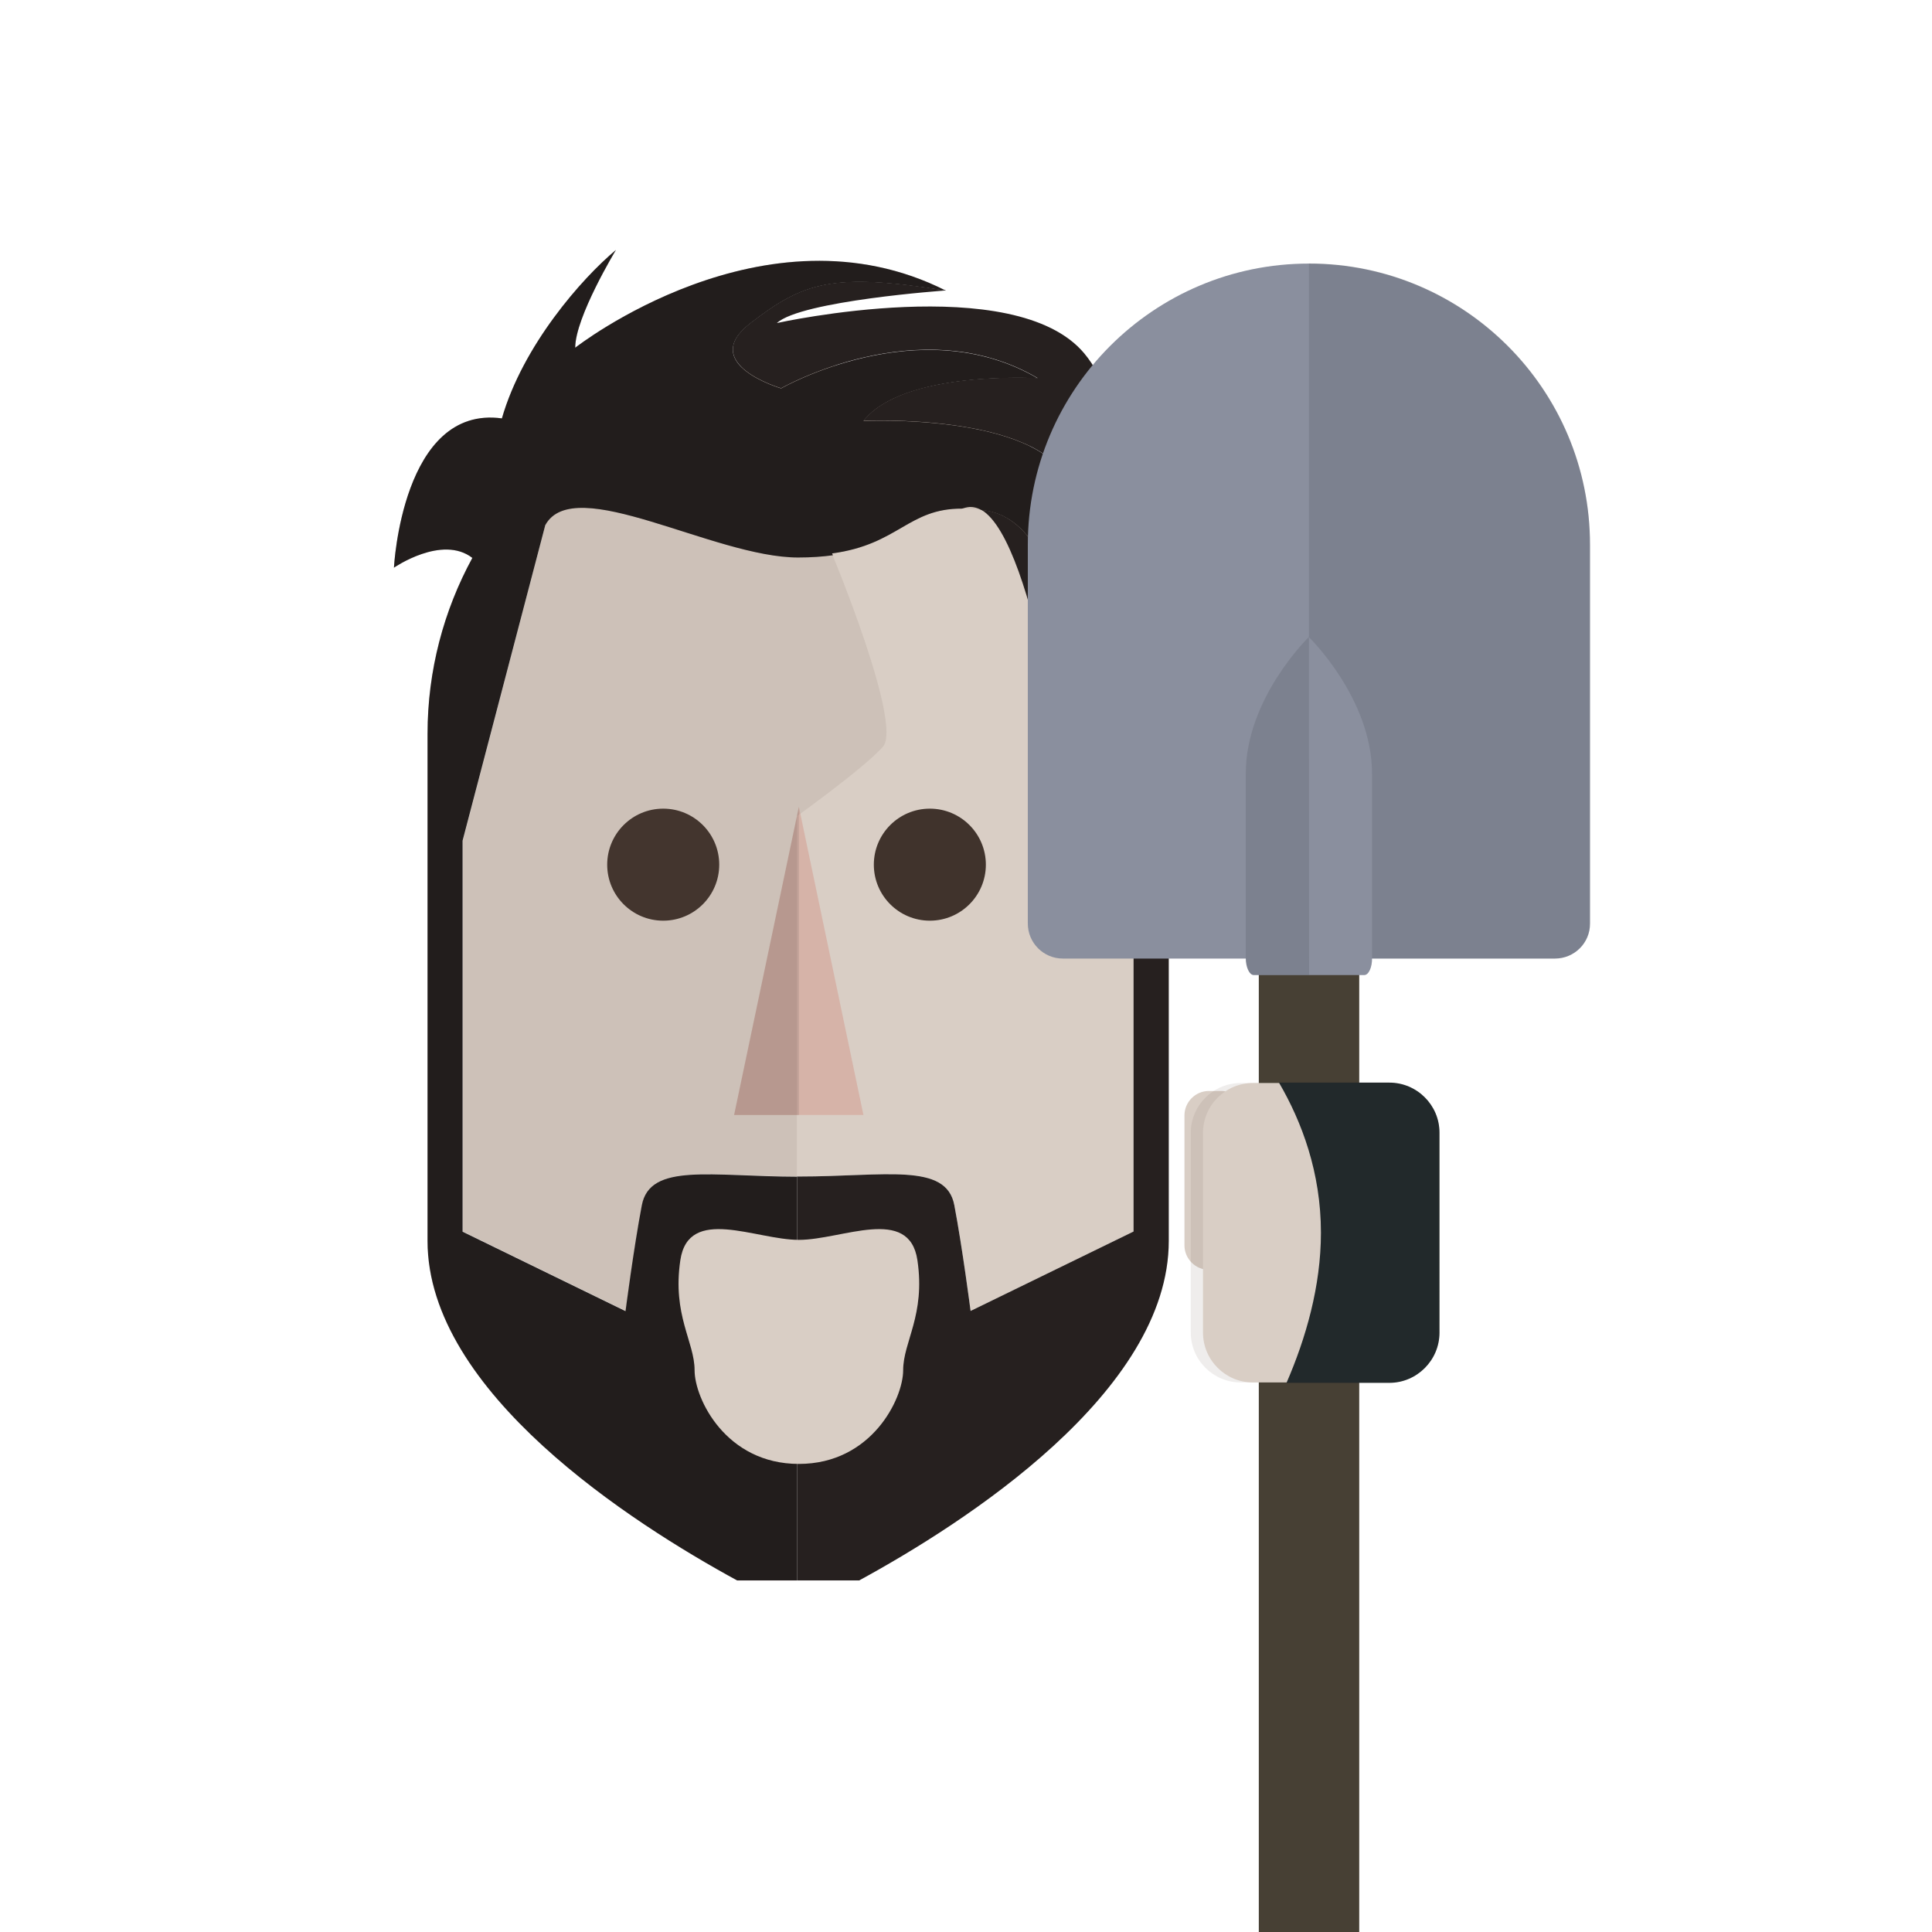 <?xml version="1.0" encoding="utf-8"?>
<!-- Generator: Adobe Illustrator 23.0.3, SVG Export Plug-In . SVG Version: 6.00 Build 0)  -->
<svg version="1.1" xmlns="http://www.w3.org/2000/svg" xmlns:xlink="http://www.w3.org/1999/xlink" x="0px" y="0px"
	 viewBox="0 0 948.5 948.5" style="enable-background:new 0 0 948.5 948.5;" xml:space="preserve">
<style type="text/css">
	.gdigger1{fill:#D9CEC5;}
	.gdigger2{fill:#40332C;}
	.gdigger3{opacity:0.5;fill:#D5988C;}
	.gdigger4{opacity:0.1;}
	.gdigger5{opacity:0.1;fill:#5E4A3E;}
	.gdigger6{fill:#26201F;}
	.gdigger7{fill:#8A8F9E;}
	.gdigger8{fill:#474034;}
	.gdigger9{fill:#22292B;}
</style>
<g id="Calque_4">
	<path class="gdigger1" d="M505.7,218.8c-31.2-25.2-70.9-40.4-113.9-40.4c-43,0-82.7,15.2-113.9,40.4l-50.7,193.8v192l80,39
		c0,0,4-31,8-52s34-14,76.2-14h0.9c42.2,0,72.2-7,76.2,14s8,52,8,52l80-39v-192L505.7,218.8z"/>
	<circle class="gdigger2" cx="325.6" cy="424.5" r="27.5"/>
	<circle class="gdigger2" cx="456.5" cy="424.5" r="27.5"/>
	<polygon class="gdigger3" points="392.2,396.1 423.9,547.4 392.2,547.4 360.4,547.4 	"/>
	<polygon class="gdigger4" points="392.2,396.1 360.4,547.4 392.2,547.4 	"/>
	<path class="gdigger5" d="M193.4,278.7c0,0,4-80,53-73.3c10.3-35.8,39.3-68.7,56-82.7c0,0-20,33-20,48c0,0,93-73,182-28
		c-56-9-70-4-96,16s15.1,32,15.1,32s67.9-39,125.9-5c0,0-65.9-4-85.5,21c0,0,85.1-4.1,100.8,29.9c15.7,34.1,0,93.1,0,93.1
		s-3-72.9-40.6-79c-37.7-6-38.7,16-75.7,21c0,0,35,84,25,95s-42.2,34-42.2,34v375.2h-29.4c-51.6-28.1-152-92.4-152-166.7V360.3
		c0-31.2,8-60.7,22-86.4C217,262.4,193.4,278.7,193.4,278.7z"/>
	<path class="gdigger6" d="M559.8,291c-1.7-42-7.9-93.9-27.4-117.4c-34-41-151-15-151-15c12-11,83-16,83-16c-56-9-70-4-96,16
		s15.1,32,15.1,32s67.9-39,125.9-5c0,0-65.9-4-85.5,21c0,0,85.1-4.1,100.8,29.9c15.7,34.1,0,93.1,0,93.1s-3-72.9-40.6-79
		c-0.8-0.1-1.5-0.2-2.3-0.3c27.1,15.9,43.7,150.3,43.7,150.3c7.8-25.8,8.7-54.8,7.3-78.4l23.7,90.4v192l-80,39c0,0-4-31-8-52
		s-34-14-76.2-14h-0.9c0,0-0.1,0-0.1,0v198.3h1h29.5c51.6-28.1,152-92.4,152-166.7V360.3C573.6,335.8,568.7,312.4,559.8,291z"/>
	<path class="gdigger6" d="M315.1,591.7c-4,21-8,52-8,52l-80-39v-192l40.6-154.9l0,0c14.2-25.9,82.8,15.9,124.1,15.9
		c6.4,0,12-0.4,17.1-1.1c-0.3-0.6-0.4-0.9-0.4-0.9c32.7-4.4,37.3-22.1,63.8-22c0.6-0.2,1.2-0.3,1.8-0.5c2.6-0.7,5.2-0.2,7.7,1.2
		c0.8,0.1,1.5,0.2,2.3,0.3c37.7,6,40.6,79,40.6,79s15.7-59,0-93.1c-15.7-34.1-100.8-29.9-100.8-29.9c19.5-25,85.5-21,85.5-21
		c-58-34-125.9,5-125.9,5s-41.1-12-15.1-32s40-25,96-16c-89-45-182,28-182,28c0-15,20-48,20-48c-16.8,14-45.7,46.9-56,82.7
		c-49-6.7-53,73.3-53,73.3s23.6-16.3,38.5-4.8c-14,25.7-22,55.2-22,86.4v248.9c0,74.3,100.4,138.6,152,166.7h29.4V577.7
		C349,577.6,319.1,570.7,315.1,591.7z"/>
	<path class="gdigger4" d="M315.1,591.7c-4,21-8,52-8,52l-80-39v-192l40.6-154.9l0,0c14.2-25.9,82.8,15.9,124.1,15.9
		c6.4,0,12-0.4,17.1-1.1c-0.3-0.6-0.4-0.9-0.4-0.9c32.7-4.4,37.3-22.1,63.8-22c0.6-0.2,1.2-0.3,1.8-0.5c2.6-0.7,5.2-0.2,7.7,1.2
		c0.8,0.1,1.5,0.2,2.3,0.3c37.7,6,40.6,79,40.6,79s15.7-59,0-93.1c-15.7-34.1-100.8-29.9-100.8-29.9c19.5-25,85.5-21,85.5-21
		c-58-34-125.9,5-125.9,5s-41.1-12-15.1-32s40-25,96-16c-89-45-182,28-182,28c0-15,20-48,20-48c-16.8,14-45.7,46.9-56,82.7
		c-49-6.7-53,73.3-53,73.3s23.6-16.3,38.5-4.8c-14,25.7-22,55.2-22,86.4v248.9c0,74.3,100.4,138.6,152,166.7h29.4V577.7
		C349,577.6,319.1,570.7,315.1,591.7z"/>
	<path class="gdigger1" d="M392.2,718.7c-35.8,0-51.2-32-51.2-46s-11-27-7-54s37-10,58.2-10s54.2-17,58.2,10s-7,40-7,54
		S427.9,718.7,392.2,718.7z"/>
</g>
<g id="Calque_4_-_copie">
</g>
<g id="Calque_5">
	<path class="gdigger1" d="M599.6,623.4h-6.1c-6.6,0-12-5.4-12-12v-63.8c0-6.6,5.4-12,12-12h6.1c6.6,0,12,5.4,12,12v63.8
		C611.6,618,606.2,623.4,599.6,623.4z"/>
	<path class="gdigger5" d="M676.1,678.7h-67c-13.5,0-24.5-11-24.5-24.5v-98c0-13.5,11-24.5,24.5-24.5h67c13.5,0,24.5,11,24.5,24.5v98
		C700.6,667.6,689.6,678.7,676.1,678.7z"/>
	<path class="gdigger7" d="M763.4,470.6H521.8c-9.5,0-17.2-7.7-17.2-17.2v-186c0-76.2,61.8-138,138-138h0c76.2,0,138,61.8,138,138v186
		C780.7,462.9,772.9,470.6,763.4,470.6z"/>
	<path class="gdigger4" d="M642.6,129.3L642.6,129.3l0,341.3h120.8c9.5,0,17.2-7.7,17.2-17.2v-186C780.7,191.1,718.9,129.3,642.6,129.3z"
		/>
	<rect x="618" y="395.7" class="gdigger8" width="49.3" height="552.8"/>
	<path class="gdigger7" d="M669.8,478.7h-54.3c-2.1,0-3.9-3.8-3.9-8.4v-90.4c0-37.1,31-67.1,31-67.1h0c0,0,31,30,31,67.1v90.4
		C673.7,474.9,671.9,478.7,669.8,478.7z"/>
	<path class="gdigger4" d="M642.6,312.7c0,0-31,30-31,67.1v90.4c0,4.6,1.7,8.4,3.9,8.4h27.2L642.6,312.7L642.6,312.7z"/>
	<path class="gdigger1" d="M682.1,678.7h-67c-13.5,0-24.5-11-24.5-24.5v-98c0-13.5,11-24.5,24.5-24.5h67c13.5,0,24.5,11,24.5,24.5v98
		C706.6,667.6,695.6,678.7,682.1,678.7z"/>
	<path class="gdigger9" d="M682.1,531.5h-54.2c11.2,19.2,20.6,44.1,20.6,73.7c0,26.3-7.4,51.8-16.9,73.7h50.5c13.5,0,24.6-11.1,24.6-24.6
		V556C706.7,542.5,695.6,531.5,682.1,531.5z"/>
</g>
</svg>
